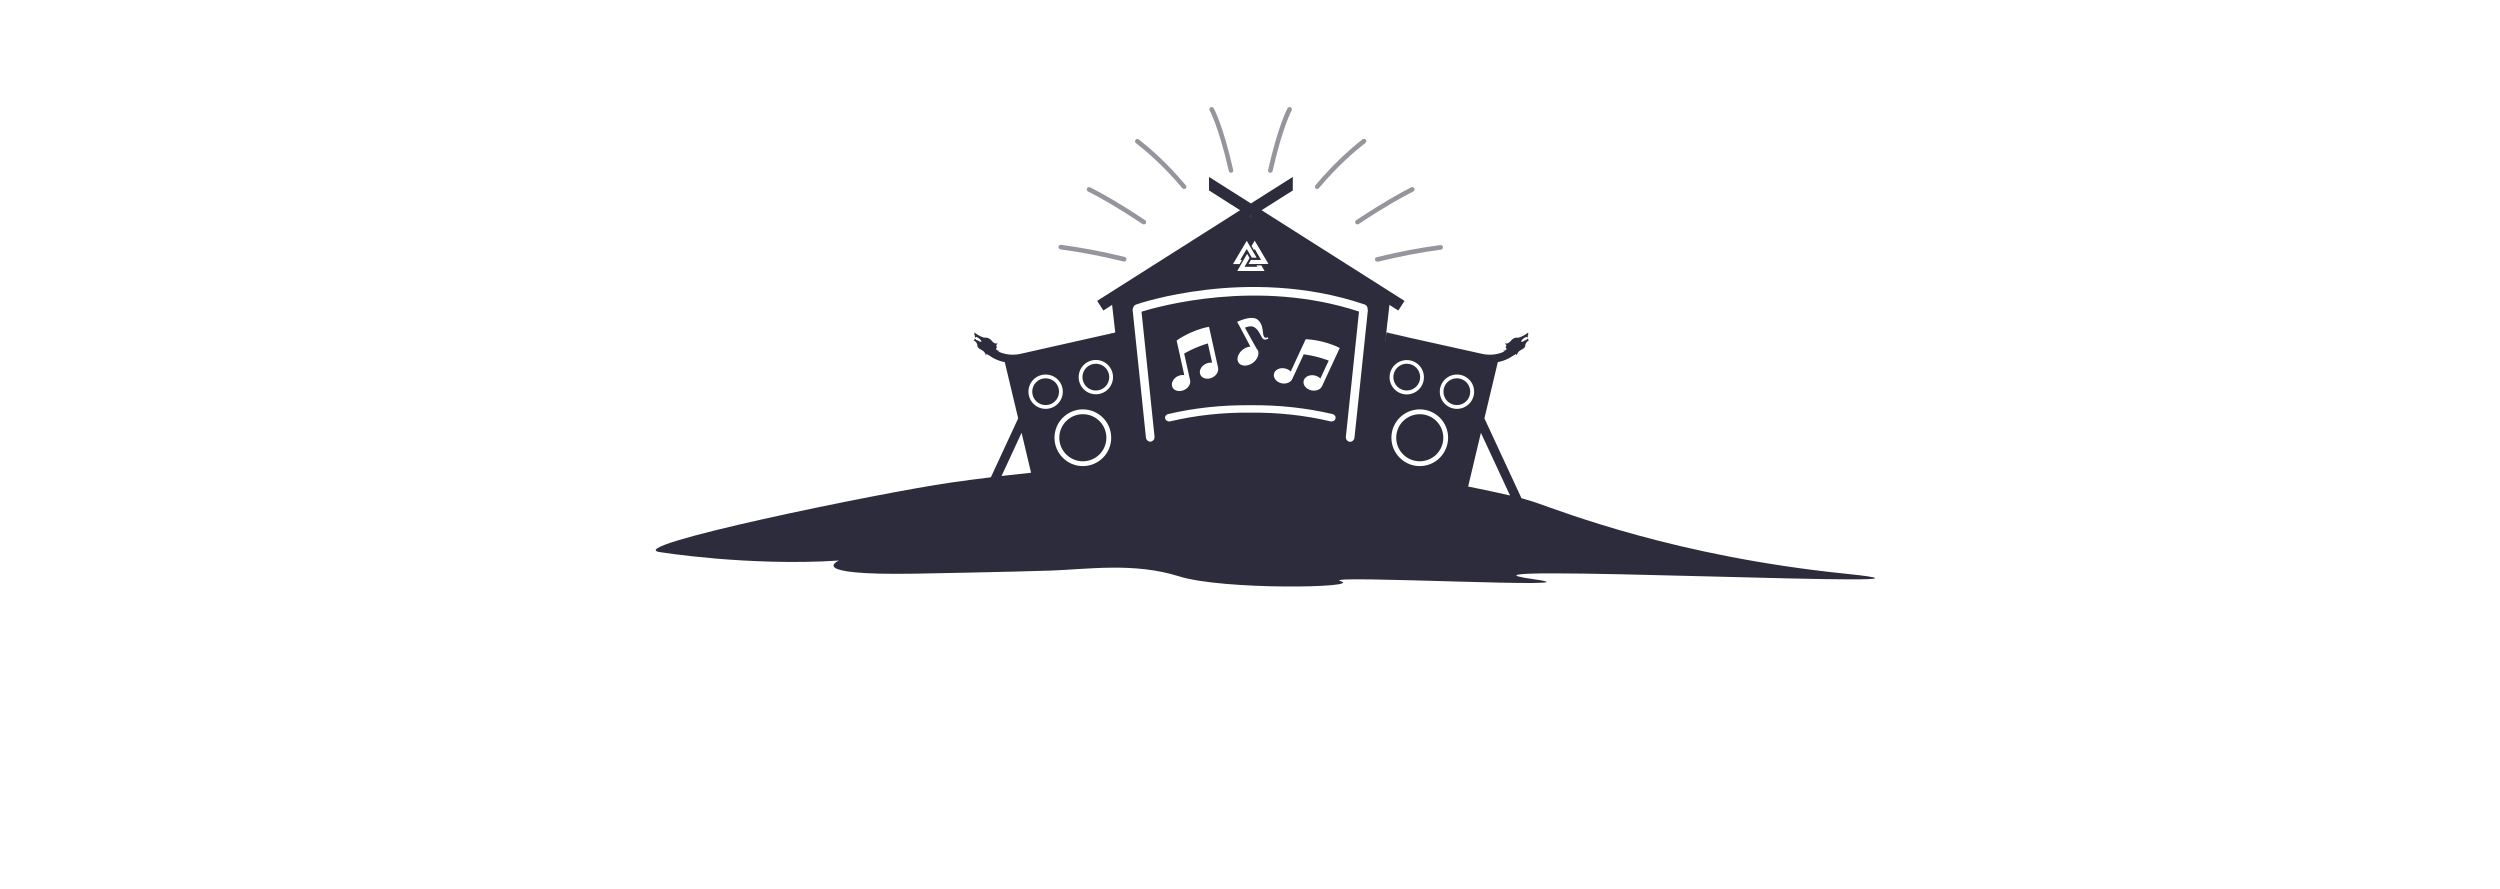 <?xml version="1.0" encoding="utf-8"?>
<!-- Generator: Adobe Illustrator 27.0.1, SVG Export Plug-In . SVG Version: 6.00 Build 0)  -->
<svg version="1.1" id="Layer_8" xmlns="http://www.w3.org/2000/svg" xmlns:xlink="http://www.w3.org/1999/xlink" x="0px" y="0px"
	 viewBox="0 0 1921.8 683.7" style="enable-background:new 0 0 1921.8 683.7;" xml:space="preserve">
<style type="text/css">
	.st0{fill:none;}
	.st1{fill:#2C2C3D;}
	.st2{opacity:0.5;fill:#2C2C3D;enable-background:new    ;}
</style>
<rect x="1.2" class="st0" width="1920.7" height="683.7"/>
<g>
	<path class="st1" d="M803.8,290.8c-5.7,0-10.3,4.6-10.3,10.3s4.6,10.3,10.3,10.3c5.7,0,10.3-4.6,10.3-10.3
		C814.1,295.4,809.5,290.8,803.8,290.8L803.8,290.8z M803.8,290.8c-5.7,0-10.3,4.6-10.3,10.3s4.6,10.3,10.3,10.3
		c5.7,0,10.3-4.6,10.3-10.3C814.1,295.4,809.5,290.8,803.8,290.8L803.8,290.8z M857.2,255.7l-14.6,3.5l14.6-3.2L857.2,255.7z
		 M803.8,290.8c-5.7,0-10.3,4.6-10.3,10.3s4.6,10.3,10.3,10.3c5.7,0,10.3-4.6,10.3-10.3C814.1,295.4,809.5,290.8,803.8,290.8
		L803.8,290.8z"/>
	<path class="st1" d="M756.7,270.8C756.7,270.8,756.7,270.8,756.7,270.8c-0.1-0.1-0.1-0.1-0.1-0.1
		C756.7,270.7,756.7,270.8,756.7,270.8z"/>
	<path class="st1" d="M1064.6,261.8l0.3,0.1l0.4-3.1L1064.6,261.8z M1065.7,255.4l-0.4,3.3l0.7-3l15,3.3L1065.7,255.4z"/>
	<g>
		<polygon class="st1" points="962.4,166.3 961.5,166.9 960.5,166.3 961.4,165.7 961.4,165.7 961.5,165.7 961.5,165.7 961.5,165.7 
					"/>
		<polygon class="st1" points="962.4,166.3 961.5,166.9 960.5,166.3 961.4,165.7 961.4,165.7 961.5,165.7 961.5,165.7 961.5,165.7 
					"/>
	</g>
	<path class="st1" d="M965.9,268L965.9,268L965.9,268C965.9,268,965.9,268,965.9,268L965.9,268z M961.5,165.7L961.5,165.7h-0.1
		l-0.9,0.5l1,0.6l0.9-0.6L961.5,165.7L961.5,165.7z M952.6,245.4C952.6,245.4,952.6,245.4,952.6,245.4L952.6,245.4L952.6,245.4z
		 M965.9,268L965.9,268L965.9,268C965.9,268,965.9,268,965.9,268L965.9,268z M1064.6,261.8l0.3,0.1l0.4-3.1L1064.6,261.8z"/>
	<polygon class="st1" points="961.5,165.7 961.5,165.7 961.5,165.7 	"/>
	<polygon class="st1" points="961.5,165.7 961.4,165.7 961.4,165.7 	"/>
	<polygon class="st1" points="1065.3,258.8 1065,261.9 1064.6,261.8 	"/>
	<path class="st1" d="M1167.2,270.7C1167.1,270.7,1167.1,270.7,1167.2,270.7c-0.1,0.1-0.1,0.1-0.1,0.1
		C1167.1,270.8,1167.1,270.7,1167.2,270.7z"/>
	<path class="st1" d="M1418.5,441c-129.8-13.3-215.4-46.9-239.7-55.3c-2.2-0.7-5.3-1.6-9.2-2.7l-28.5-61.4l10.3-43.2
		c3.7-0.7,7.8-2.2,11.8-5c0.8-0.4,1.5-0.8,2.2-1.3c0.2,0.6,0.6,1.1,0.6,1.1c0-0.8,0.6-1.8,1.1-2.5c0,0,0,0,0,0
		c0-0.1,0.1-0.1,0.1-0.1c0-0.1,0.1-0.1,0.1-0.1c0.1-0.1,0.1-0.1,0.2-0.2c0.1-0.1,0.1-0.1,0.1-0.1c0.3-0.3,0.8-0.8,1.7-1.2
		c2-1,3.4-2.2,3.2-3.4c-0.1-1.3,1.3-3.2,2.8-4c0,0-0.8-0.4-0.6-1.3c0,0-1.2,0.3-1.3,1c0,0-1.5,0.4-2.7,1.3l-1.5,0.1
		c0,0,0.7-2.5,4.3-3.8l0.6,0.8c0.2-0.3,0.3-0.7,0.2-1c0.1,0,0.2-0.1,0.3-0.1c0,0-0.6-0.6,0.4-1.8c0,0-0.7-0.4-0.1-1.3
		c-0.2,0.2-3.4,2.9-7.7,4.1c0,0-3.3-0.7-5.6,2.2c-2.7,3.4-4.8,2-4.8,2l1.3,1.8c0,0-1.3,1.4-0.1,2.1c0,0,0.2,0.5-0.2,1.2c0,0,0,0,0,0
		c-0.2,0.1-1,0.7-2.6,0.9l1.4,0.3c-8.5,4.3-17.2,1.9-17.3,1.9l-58.1-12.9l-0.2-0.1l-15-3.3l-0.7,3l0.4-3.3l2.4-21l6.8,4.3l2.4-3.7
		l2.4-3.7l-109.9-69.7l24-15.2V136l-32.2,20.4l-32.2-20.4v10.4l23.9,15.2l-109.9,69.7l2.4,3.7l2.4,3.7l6.7-4.3l2.4,21.1l0,0.2
		l-14.6,3.2L784.5,272c-0.1,0-8.8,2.4-17.3-1.9l1.4-0.3c-1.5-0.1-2.4-0.7-2.6-0.9c0,0,0,0,0,0c-0.4-0.8-0.2-1.2-0.2-1.2
		c1.2-0.7-0.1-2.1-0.1-2.1l1.3-1.8c0,0-2.1,1.4-4.8-2c-2.3-2.9-5.6-2.2-5.6-2.2c-4.3-1.2-7.5-4-7.7-4.1c0.6,0.9-0.1,1.3-0.1,1.3
		c1,1.2,0.4,1.8,0.4,1.8c0.1,0,0.2,0.1,0.3,0.1c-0.1,0.3-0.1,0.7,0.2,1l0.6-0.8c3.6,1.4,4.3,3.8,4.3,3.8l-1.5-0.1
		c-1.2-0.9-2.7-1.3-2.7-1.3c-0.1-0.7-1.3-1-1.3-1c0.3,0.9-0.6,1.3-0.6,1.3c1.5,0.7,3,2.7,2.8,4c-0.1,1.3,1.2,2.4,3.2,3.4
		c0.8,0.4,1.3,0.8,1.7,1.2c0,0,0,0,0.1,0.1c0,0.1,0.1,0.1,0.2,0.2c0,0,0.1,0.1,0.1,0.1c0,0,0.1,0.1,0.1,0.1c0,0,0,0,0,0
		c0.5,0.6,1.1,1.6,1.1,2.5c0,0,0.4-0.5,0.6-1.1c0.7,0.4,1.4,0.9,2.2,1.3c3.9,2.8,8,4.3,11.8,5l10.3,43.2l-21,45.3
		c-11.2,1.4-21.7,2.7-31,4.1c-53,7.6-256.9,49.4-222.8,53.5c0,0,67.5,10.9,137.1,6.4c0,0-27.5,11.5,57.8,10.1
		c0,0,77.2-1.4,105.2-2.4c28.1-1,64-6.4,98.2,4.4c34.2,10.8,142.1,8.9,124.3,3.7c-17.8-5.2,207,6.6,148.8-1.4
		C1081.4,431.7,1548.3,454.3,1418.5,441L1418.5,441z M769.9,365.9l15.4-33.2l7.3,30.7C784.8,364.2,777.2,365.1,769.9,365.9z
		 M803.8,314.3c-7.3,0-13.2-5.9-13.2-13.2c0-7.3,5.9-13.2,13.2-13.2c7.3,0,13.2,5.9,13.2,13.2C817,308.4,811.1,314.3,803.8,314.3z
		 M832.4,358.3c-12,0-21.8-9.8-21.8-21.8c0-12,9.8-21.8,21.8-21.8c12,0,21.8,9.7,21.8,21.8C854.2,348.6,844.4,358.3,832.4,358.3z
		 M842.4,303.1c-7.3,0-13.2-5.9-13.2-13.2c0-7.3,5.9-13.2,13.2-13.2c7.3,0,13.2,5.9,13.2,13.2C855.6,297.2,849.7,303.1,842.4,303.1z
		 M958.4,185.1l7.6,13h-3.7l-3.9-6.7l-5,8.4l1.3,0l-1.8,3.2l-5.1,0L958.4,185.1z M958.7,195.1l1.9,3.2l-3.9,6.8h9.9l-0.7-1.1h3.7
		l2.5,4.3h-21L958.7,195.1z M959.8,203l1.8-3.2l7.8,0l-4.9-8.4l-0.5,0.9l-1.9-3.2l2.4-4.1l10.6,17.9L959.8,203z M960.5,166.3
		l0.9-0.5v-0.1l0.1,0l0.1,0v0.1l0.9,0.6l-0.9,0.6L960.5,166.3L960.5,166.3z M1026.6,321.8c-0.4,1.6-2.2,2.5-3.9,2.1
		c-19.4-4.6-40.1-6.9-61.5-6.7c-21.5-0.2-42.2,2.1-61.6,6.7c-0.3,0.1-0.5,0.1-0.8,0.1c-1.4,0-2.7-0.9-3.1-2.2
		c-0.4-1.6,0.6-3.1,2.3-3.5c19.9-4.7,41.2-7,63.2-6.8c22-0.2,43.2,2.1,63.1,6.8C1026,318.7,1027,320.2,1026.6,321.8z M904.5,261.8
		c0,0,10.5-7.9,24.9-10.6l7,31.6c0.5,2.7-1.2,5.8-4.4,7.4c-3.7,1.8-7.8,0.9-9.2-2c-1.4-2.9,0.4-6.7,4-8.5c1.7-0.8,3.4-1.1,5-0.9
		l-3.3-14.8c-10.5,3.1-18.2,7.8-18.2,7.8l4.4,19.9c1,2.8-0.8,6.3-4.2,8c-3.7,1.8-7.8,0.9-9.2-2c-1.4-2.9,0.4-6.7,4-8.5
		c1.7-0.8,3.5-1.1,5.1-0.8L904.5,261.8z M967,245.9c3.2,2.8,3.6,7,3.9,9.7c0.1,1,0.2,1.9,0.4,2.3c0.2,0.4,0.6,1.4,1,1.6
		c0.9,0.3,2.1,0,2.4-0.2l0.3,1c-0.4,0.2-3.2,1.7-4.5-0.2c-0.4-0.5-0.8-1.3-1.2-2.1c-1.3-2.4-2.8-5.4-5.6-6.7c-2-1-4.7-0.2-6.7,0.6
		l8.9,16l0,0c0,0,0,0,0,0c0,0,0,0,0,0c1,1,1.6,2.3,1.5,3.9c-0.1,2.2-1.4,4.7-3.5,6.5c-0.7,0.6-1.4,1.1-2.2,1.5
		c-3.2,1.7-6.9,1.7-8.9-0.2c-1-1-1.6-2.4-1.5-3.9c0.1-2.2,1.4-4.7,3.5-6.5c2-1.7,4.3-2.6,6.4-2.8l-8.2-15.4l-2-3.6
		C951.2,247.5,962.1,241.7,967,245.9z M952.6,245.4C952.6,245.4,952.6,245.4,952.6,245.4L952.6,245.4L952.6,245.4z M1016.2,297
		c-1.2,2.5-4.5,3.8-8,3.1c-4-0.8-6.7-4-6.1-7.2c0.6-3.2,4.4-5.1,8.4-4.3c1.8,0.4,3.4,1.2,4.5,2.4l6.4-13.8
		c-10.3-3.9-19.2-4.8-19.2-4.8l-8.6,18.5c-0.9,2.8-4.5,4.5-8.2,3.8c-4-0.8-6.7-4-6.1-7.2c0.6-3.2,4.4-5.1,8.4-4.3
		c1.9,0.4,3.4,1.3,4.5,2.4l11.5-24.8c0,0,13.1,0.1,26.2,6.7L1016.2,297z M1051.5,238.6l-7.6,72.4l-2.7,25.5
		c-0.2,1.8-1.6,3.1-3.3,3.1c-0.1,0-0.2,0-0.4,0c-0.2,0-0.3-0.1-0.5-0.1c-1.5-0.4-2.6-2-2.4-3.8l10.1-96.2
		c-77.8-25.6-154.2-3.9-167.2,0.1l10,96c0.1,1.2-0.3,2.4-1.2,3.1c-0.5,0.4-1.1,0.7-1.7,0.8c-0.1,0-0.2,0-0.4,0
		c-1.6,0-3.1-1.3-3.3-3.1l-3.7-35.8l-6.5-62c-0.1-0.8,0.1-1.7,0.5-2.3c0.3-1,1-1.8,2.1-2.2c0.9-0.3,22.2-7.7,54.6-11.4
		c29.9-3.5,75.3-4.3,121.2,11.4c1.5,0.5,2.4,2.1,2.2,3.6c0,0,0,0,0,0C1051.5,238,1051.5,238.3,1051.5,238.6z M1065,261.9l-0.3-0.1
		l0.7-3L1065,261.9z M1081.4,276.8c7.3,0,13.2,5.9,13.2,13.2c0,7.3-5.9,13.2-13.2,13.2c-7.3,0-13.2-5.9-13.2-13.2
		C1068.2,282.7,1074.1,276.8,1081.4,276.8z M1091.4,358.3c-12,0-21.8-9.8-21.8-21.8c0-12,9.7-21.8,21.8-21.8
		c12,0,21.8,9.7,21.8,21.8C1113.1,348.6,1103.4,358.3,1091.4,358.3z M1106.8,301.1c0-7.3,5.9-13.2,13.2-13.2
		c7.3,0,13.2,5.9,13.2,13.2c0,7.3-5.9,13.2-13.2,13.2C1112.7,314.3,1106.8,308.4,1106.8,301.1z M1128.6,374l9.8-41.3l22.4,48.2
		C1152,378.8,1141,376.5,1128.6,374z"/>
	<path class="st2" d="M864.1,201.1c-0.1,0-0.3,0-0.4-0.1c-16.6-4.1-33-7.2-48.5-9.3c-1-0.1-1.6-1-1.5-2s1-1.6,2-1.5
		c15.7,2.1,32.1,5.2,48.9,9.3c0.9,0.2,1.5,1.2,1.3,2.1C865.6,200.6,864.9,201.1,864.1,201.1z"/>
	<path class="st2" d="M879.3,172.5c-0.3,0-0.7-0.1-1-0.3c-19.7-13.1-33.7-20.9-41.9-25c-0.9-0.4-1.2-1.5-0.8-2.4
		c0.4-0.9,1.5-1.2,2.4-0.8c8.4,4.2,22.5,12,42.3,25.3c0.8,0.5,1,1.6,0.5,2.4C880.5,172.2,879.9,172.5,879.3,172.5z"/>
	<path class="st2" d="M910.3,145.3c-0.5,0-1-0.2-1.4-0.6c-14.1-16.8-27.2-28.1-35.7-34.7c-0.8-0.6-0.9-1.7-0.3-2.5
		c0.6-0.8,1.7-0.9,2.5-0.3c8.6,6.7,21.9,18.2,36.2,35.3c0.6,0.7,0.5,1.9-0.2,2.5C911.1,145.1,910.7,145.3,910.3,145.3L910.3,145.3z"
		/>
	<path class="st2" d="M946.3,132.8c-0.8,0-1.5-0.6-1.7-1.4C936.9,97.6,930,85,929.9,84.9c-0.5-0.8-0.2-1.9,0.7-2.4
		c0.8-0.5,1.9-0.2,2.4,0.7c0.3,0.5,7.2,13.1,15,47.5c0.2,1-0.4,1.9-1.3,2.1C946.5,132.8,946.4,132.8,946.3,132.8z"/>
	<path class="st2" d="M1058.7,201.1c-0.8,0-1.5-0.5-1.7-1.3c-0.2-0.9,0.3-1.9,1.3-2.1c16.8-4.1,33.2-7.3,48.9-9.3
		c1-0.1,1.9,0.5,2,1.5c0.1,1-0.5,1.9-1.5,2c-15.6,2.1-31.9,5.2-48.5,9.3C1059,201.1,1058.8,201.1,1058.7,201.1z"/>
	<path class="st2" d="M1043.5,172.5c-0.6,0-1.1-0.3-1.5-0.8c-0.5-0.8-0.3-1.9,0.5-2.4c19.8-13.2,33.9-21,42.3-25.3
		c0.9-0.4,1.9-0.1,2.4,0.8c0.4,0.9,0.1,1.9-0.8,2.4c-8.3,4.2-22.3,11.9-41.9,25C1044.1,172.4,1043.8,172.5,1043.5,172.5z"/>
	<path class="st2" d="M1012.5,145.3c-0.4,0-0.8-0.1-1.1-0.4c-0.7-0.6-0.8-1.7-0.2-2.5c14.3-17,27.6-28.6,36.2-35.3
		c0.8-0.6,1.9-0.5,2.5,0.3c0.6,0.8,0.5,1.9-0.3,2.5c-8.5,6.6-21.6,17.9-35.7,34.7C1013.5,145,1013,145.3,1012.5,145.3z"/>
	<path class="st2" d="M976.5,132.8c-0.1,0-0.3,0-0.4,0c-1-0.2-1.5-1.2-1.3-2.1c7.8-34.4,14.7-47,15-47.5c0.5-0.8,1.6-1.2,2.4-0.7
		c0.8,0.5,1.2,1.6,0.7,2.4c-0.1,0.2-7,12.9-14.6,46.5C978.1,132.2,977.3,132.8,976.5,132.8z"/>
	<g id="layer1">
		<g id="path3004">
			<path class="st1" d="M952.7,245.5L952.7,245.5C952.6,245.4,952.6,245.4,952.7,245.5L952.7,245.5z"/>
		</g>
		<g id="path3778">
			<path class="st1" d="M952.6,245.4C952.6,245.4,952.6,245.4,952.6,245.4L952.6,245.4L952.6,245.4z"/>
			<path class="st1" d="M952.7,245.5L952.7,245.5C952.6,245.4,952.6,245.4,952.7,245.5L952.7,245.5z"/>
		</g>
	</g>
	<circle class="st1" cx="1091.4" cy="336.5" r="18.1"/>
	<circle class="st1" cx="832.4" cy="336.5" r="18.1"/>
	<path class="st1" d="M832.1,289.9c0-5.7,4.6-10.3,10.3-10.3c5.7,0,10.3,4.6,10.3,10.3s-4.6,10.3-10.3,10.3
		C836.7,300.2,832.1,295.6,832.1,289.9z"/>
	<path class="st1" d="M1071.1,289.9c0-5.7,4.6-10.3,10.3-10.3c5.7,0,10.3,4.6,10.3,10.3s-4.6,10.3-10.3,10.3
		C1075.7,300.2,1071.1,295.6,1071.1,289.9z"/>
	<path class="st1" d="M1109.6,301.1c0-5.7,4.6-10.3,10.3-10.3c5.7,0,10.3,4.6,10.3,10.3s-4.6,10.3-10.3,10.3
		C1114.2,311.4,1109.6,306.8,1109.6,301.1z"/>
</g>
</svg>
